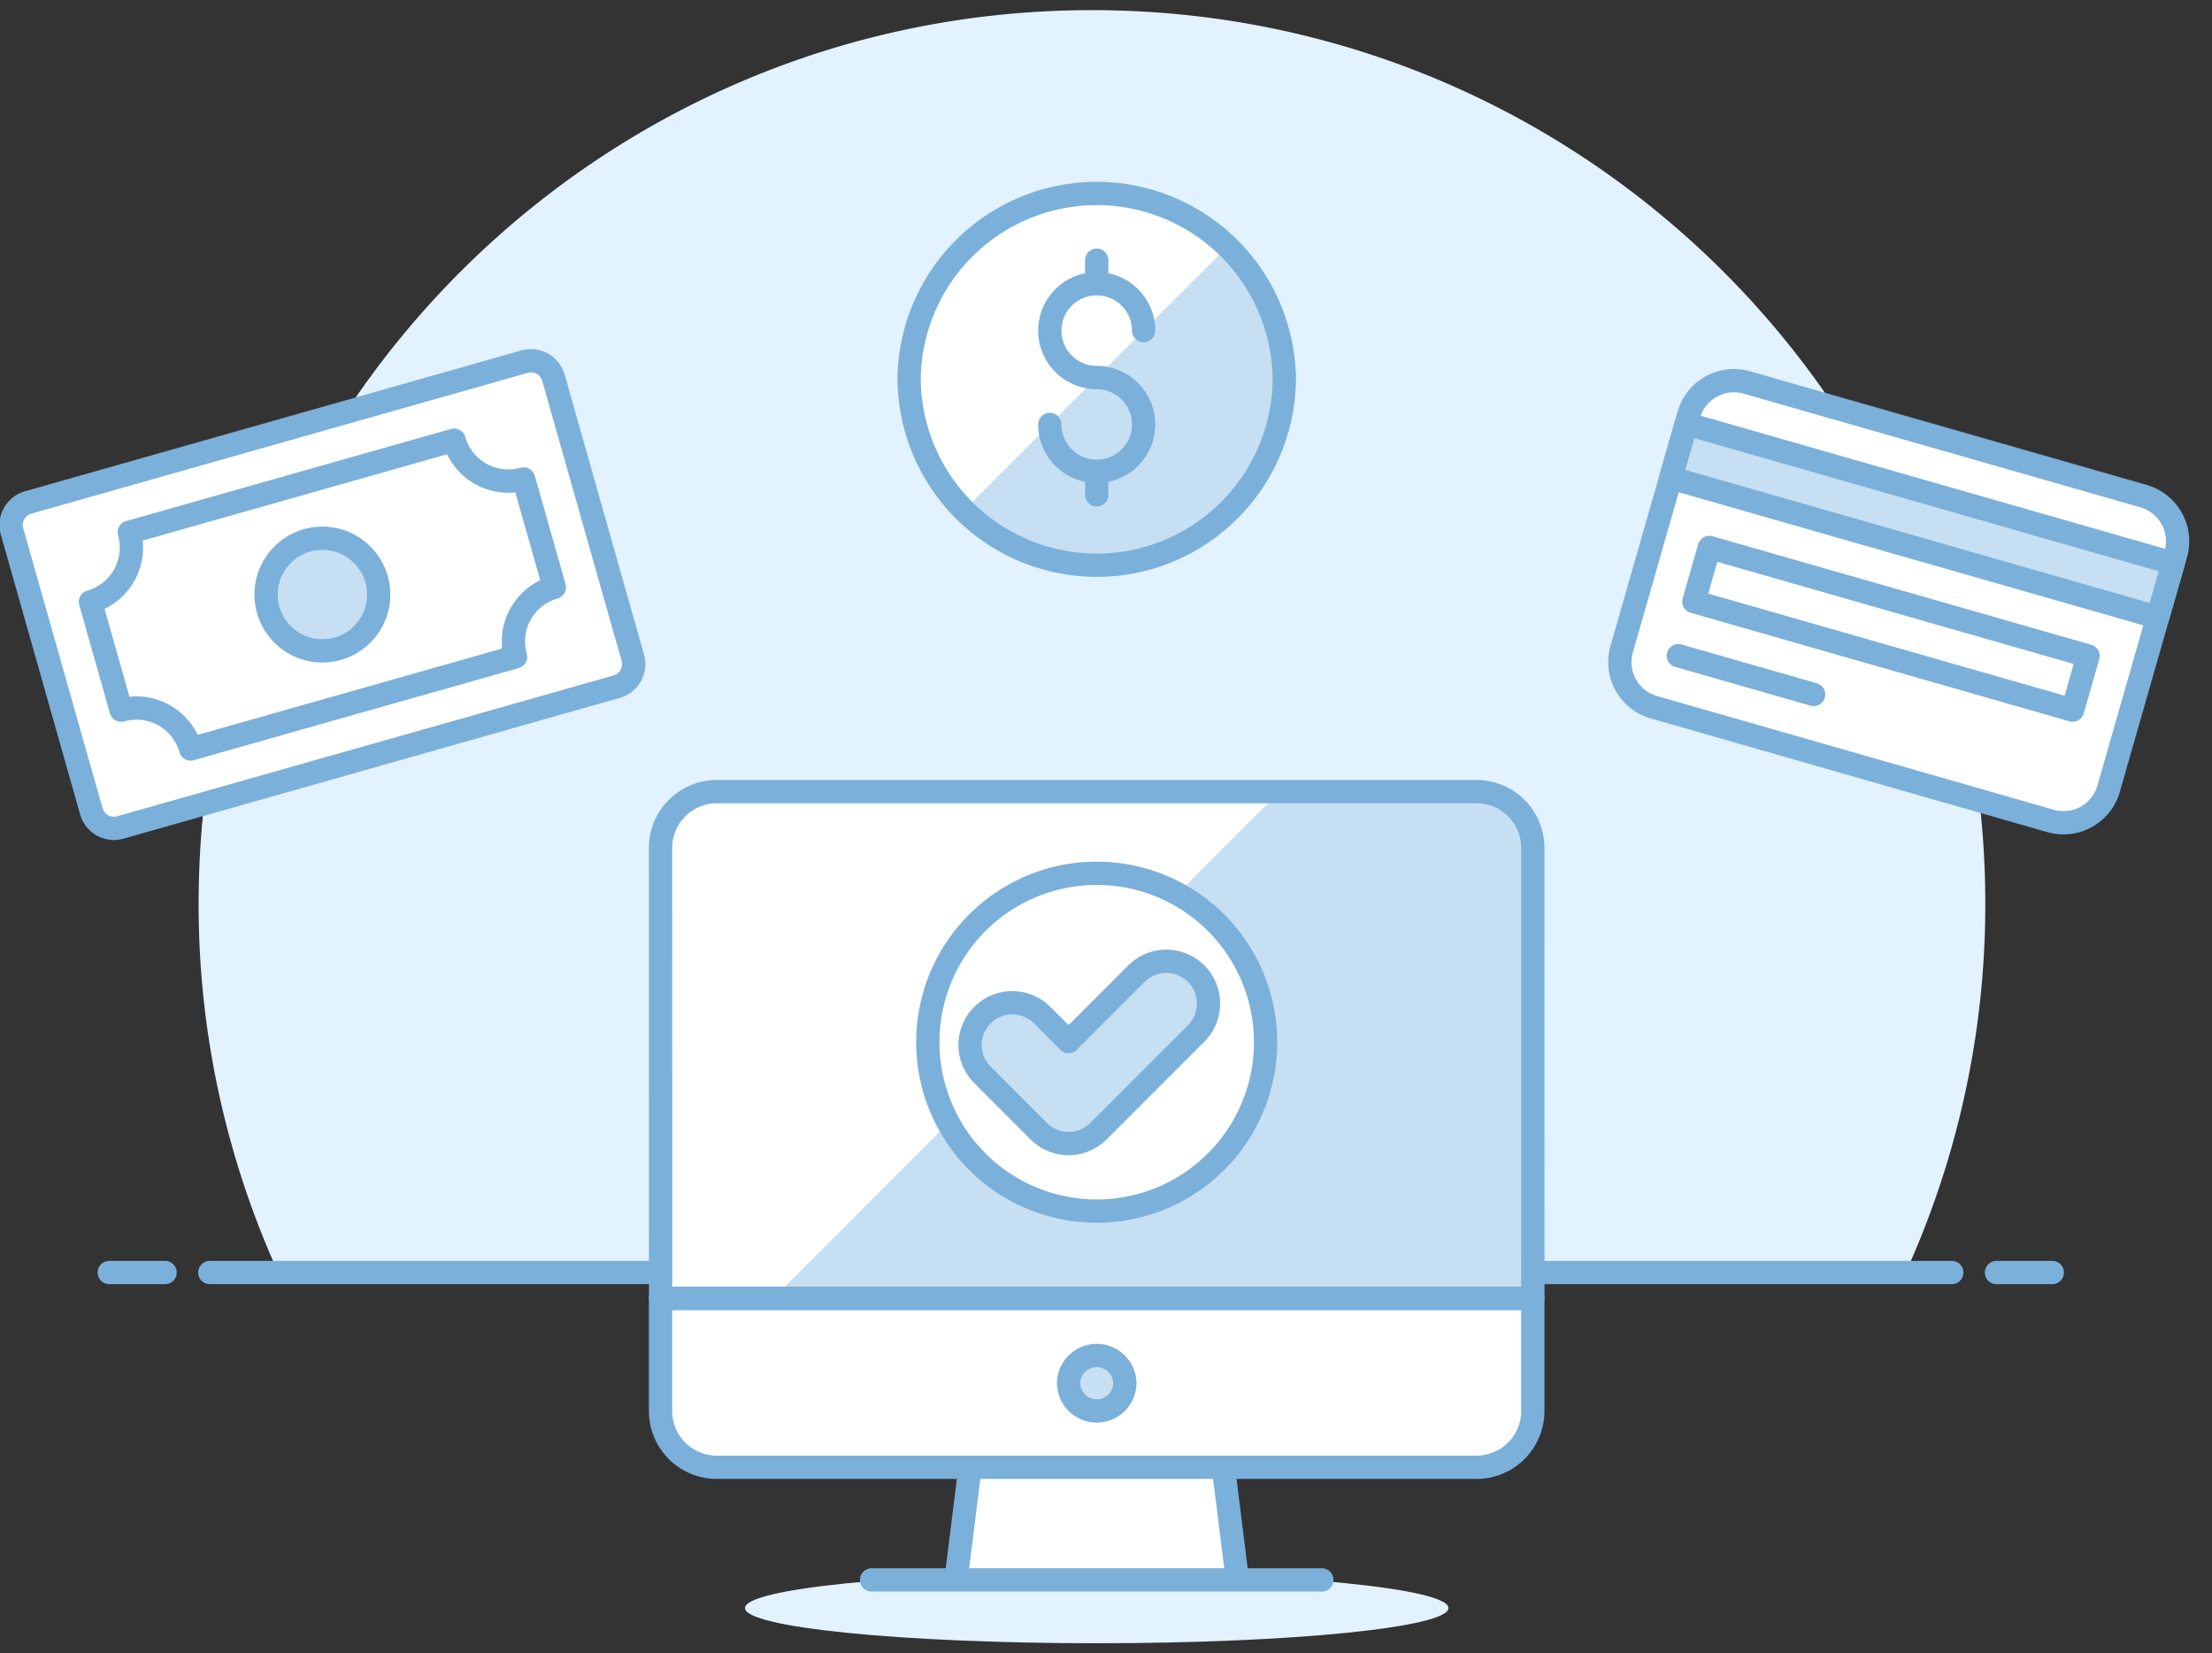 <svg xmlns="http://www.w3.org/2000/svg" width="95" height="71" viewBox="0 0 95 71">
    <rect x="0" y="0" width="95" height="71" fill="#333333" stroke="none"/>
    <g fill="none" fill-rule="evenodd">
        <path fill="#E2F2FF" d="M85.264 38.814C85.264 17.618 68.086.435 46.897.435 25.707.435 8.53 17.618 8.53 38.814a38.223 38.223 0 0 0 3.418 15.83h69.898a38.223 38.223 0 0 0 3.418-15.83"/>
        <path stroke="#7BB0DA" stroke-linecap="round" stroke-linejoin="round" d="M9.01 54.645h74.816M4.693 54.645H7.09M85.744 54.645h2.398"/>
        <path fill="#E2F2FF" d="M62.208 69.053c0 .835-6.764 1.512-15.107 1.512-8.344 0-15.107-.677-15.107-1.512 0-.834 6.763-1.51 15.107-1.51 8.343 0 15.107.676 15.107 1.51"/>
        <path fill="#C7DFF3" d="M65.833 55.755l-.003-19.343a2.417 2.417 0 0 0-2.418-2.417H30.785a2.417 2.417 0 0 0-2.416 2.417l.003 19.343h37.461z"/>
        <path fill="#FFF" d="M33.203 55.755l21.753-21.76H30.785a2.417 2.417 0 0 0-2.416 2.417l.003 19.343h4.83z"/>
        <path fill="#FFF" d="M65.83 55.755v4.836a2.417 2.417 0 0 1-2.418 2.418H30.785a2.417 2.417 0 0 1-2.416-2.418v-4.836h37.46z"/>
        <path stroke="#7BB0DA" stroke-linecap="round" stroke-linejoin="round" d="M65.83 55.755v4.836a2.417 2.417 0 0 1-2.418 2.418H30.785a2.417 2.417 0 0 1-2.416-2.418v-4.836h37.46z"/>
        <path fill="#C7DFF3" d="M48.31 59.382a1.208 1.208 0 1 1-2.416.001 1.208 1.208 0 0 1 2.415-.001"/>
        <path stroke="#7BB0DA" stroke-linecap="round" stroke-linejoin="round" d="M48.31 59.382a1.208 1.208 0 1 1-2.416.001 1.208 1.208 0 0 1 2.415-.001z"/>
        <path fill="#FFF" d="M53.144 67.844H41.058l.604-4.835H52.54z"/>
        <path stroke="#7BB0DA" stroke-linecap="round" stroke-linejoin="round" d="M53.144 67.844H41.058l.604-4.835H52.54zM37.433 67.844h19.336M65.833 55.755l-.003-19.343a2.417 2.417 0 0 0-2.418-2.417H30.785a2.417 2.417 0 0 0-2.416 2.417l.003 19.343h37.461z"/>
        <path fill="#FFF" d="M54.353 44.875a7.253 7.253 0 0 1-14.504 0 7.253 7.253 0 1 1 14.504 0"/>
        <path stroke="#7BB0DA" stroke-linecap="round" stroke-linejoin="round" d="M54.353 44.875a7.253 7.253 0 0 1-14.504 0 7.253 7.253 0 1 1 14.504 0z"/>
        <path fill="#C7DFF3" d="M45.892 49.106c-.463 0-.927-.176-1.281-.53l-2.417-2.42a1.812 1.812 0 1 1 2.563-2.564l1.135 1.137 2.949-2.95a1.814 1.814 0 0 1 2.564 2.565l-4.231 4.232c-.354.354-.817.53-1.282.53"/>
        <path stroke="#7BB0DA" stroke-linecap="round" stroke-linejoin="round" d="M45.892 49.106c-.463 0-.927-.176-1.281-.53l-2.417-2.42a1.812 1.812 0 1 1 2.563-2.564l1.135 1.137 2.949-2.95a1.814 1.814 0 0 1 2.564 2.565l-4.231 4.232c-.354.354-.817.53-1.282.53z"/>
        <path fill="#FFF" d="M27.178 28.245a1.007 1.007 0 0 1-.695 1.243L5.166 35.534a1.007 1.007 0 0 1-1.243-.694L.516 22.82a1.007 1.007 0 0 1 .694-1.244l21.317-6.045a1.007 1.007 0 0 1 1.243.694l3.408 12.02z"/>
        <path fill="#FFF" d="M23.808 25.22l-1.32-4.652a2.418 2.418 0 0 1-2.984-1.666L5.552 22.858a2.419 2.419 0 0 1-1.667 2.986l1.318 4.653a2.417 2.417 0 0 1 2.985 1.666l13.954-3.957a2.418 2.418 0 0 1 1.666-2.986"/>
        <path fill="#C7DFF3" d="M16.172 24.873a2.418 2.418 0 1 1-4.653 1.318 2.418 2.418 0 0 1 4.653-1.318"/>
        <path stroke="#7BB0DA" stroke-linecap="round" stroke-linejoin="round" d="M16.172 24.873a2.418 2.418 0 1 1-4.653 1.318 2.418 2.418 0 0 1 4.653-1.318z"/>
        <path stroke="#7BB0DA" stroke-linecap="round" stroke-linejoin="round" d="M23.808 25.22l-1.32-4.652a2.418 2.418 0 0 1-2.984-1.666L5.552 22.858a2.419 2.419 0 0 1-1.667 2.986l1.318 4.653a2.417 2.417 0 0 1 2.985 1.666l13.954-3.957a2.418 2.418 0 0 1 1.666-2.986z"/>
        <path stroke="#7BB0DA" stroke-linecap="round" stroke-linejoin="round" d="M27.178 28.245a1.007 1.007 0 0 1-.695 1.243L5.166 35.534a1.007 1.007 0 0 1-1.243-.694L.516 22.82a1.007 1.007 0 0 1 .694-1.244l21.317-6.045a1.007 1.007 0 0 1 1.243.694l3.408 12.02z"/>
        <path fill="#FFF" d="M88.07 35.254L71.028 30.37a2.014 2.014 0 0 1-1.381-2.492l2.884-10.072a2.014 2.014 0 0 1 2.49-1.382l17.042 4.882a2.018 2.018 0 0 1 1.382 2.492L90.56 33.87a2.014 2.014 0 0 1-2.49 1.383"/>
        <path fill="#C7DFF3" d="M92.667 26.51L71.754 20.52l.666-2.325 20.913 5.993z"/>
        <path stroke="#7BB0DA" stroke-linecap="round" stroke-linejoin="round" d="M72.081 28.158l5.81 1.664"/>
        <path fill="#FFF" d="M89.012 30.494l-16.265-4.66.666-2.325 16.265 4.66z"/>
        <path stroke="#7BB0DA" stroke-linecap="round" stroke-linejoin="round" d="M88.07 35.254L71.028 30.37a2.014 2.014 0 0 1-1.381-2.492l2.884-10.072a2.014 2.014 0 0 1 2.49-1.382l17.042 4.882a2.018 2.018 0 0 1 1.382 2.492L90.56 33.87a2.014 2.014 0 0 1-2.49 1.383z"/>
        <path stroke="#7BB0DA" stroke-linecap="round" stroke-linejoin="round" d="M92.667 26.51L71.754 20.52l.666-2.325 20.913 5.993zM89.012 30.494l-16.265-4.66.666-2.325 16.265 4.66z"/>
        <path fill="#C7DFF3" d="M55.158 16.212c0 4.45-3.608 8.059-8.056 8.059a8.058 8.058 0 0 1-8.058-8.06 8.058 8.058 0 0 1 16.113 0"/>
        <path fill="#FFF" d="M47.101 8.152a8.059 8.059 0 0 0-8.057 8.06c0 2.225.902 4.24 2.36 5.698l11.394-11.398a8.028 8.028 0 0 0-5.697-2.36"/>
        <path stroke="#7BB0DA" d="M55.158 16.212c0 4.45-3.608 8.059-8.056 8.059a8.058 8.058 0 0 1-8.058-8.06 8.058 8.058 0 0 1 16.113 0z"/>
        <path stroke="#7BB0DA" stroke-linecap="round" stroke-linejoin="round" d="M47.101 20.241v1.008M47.101 11.174v1.008M45.087 18.226a2.014 2.014 0 1 0 2.014-2.014 2.014 2.014 0 1 1 2.014-2.015"/>
    </g>
</svg>
